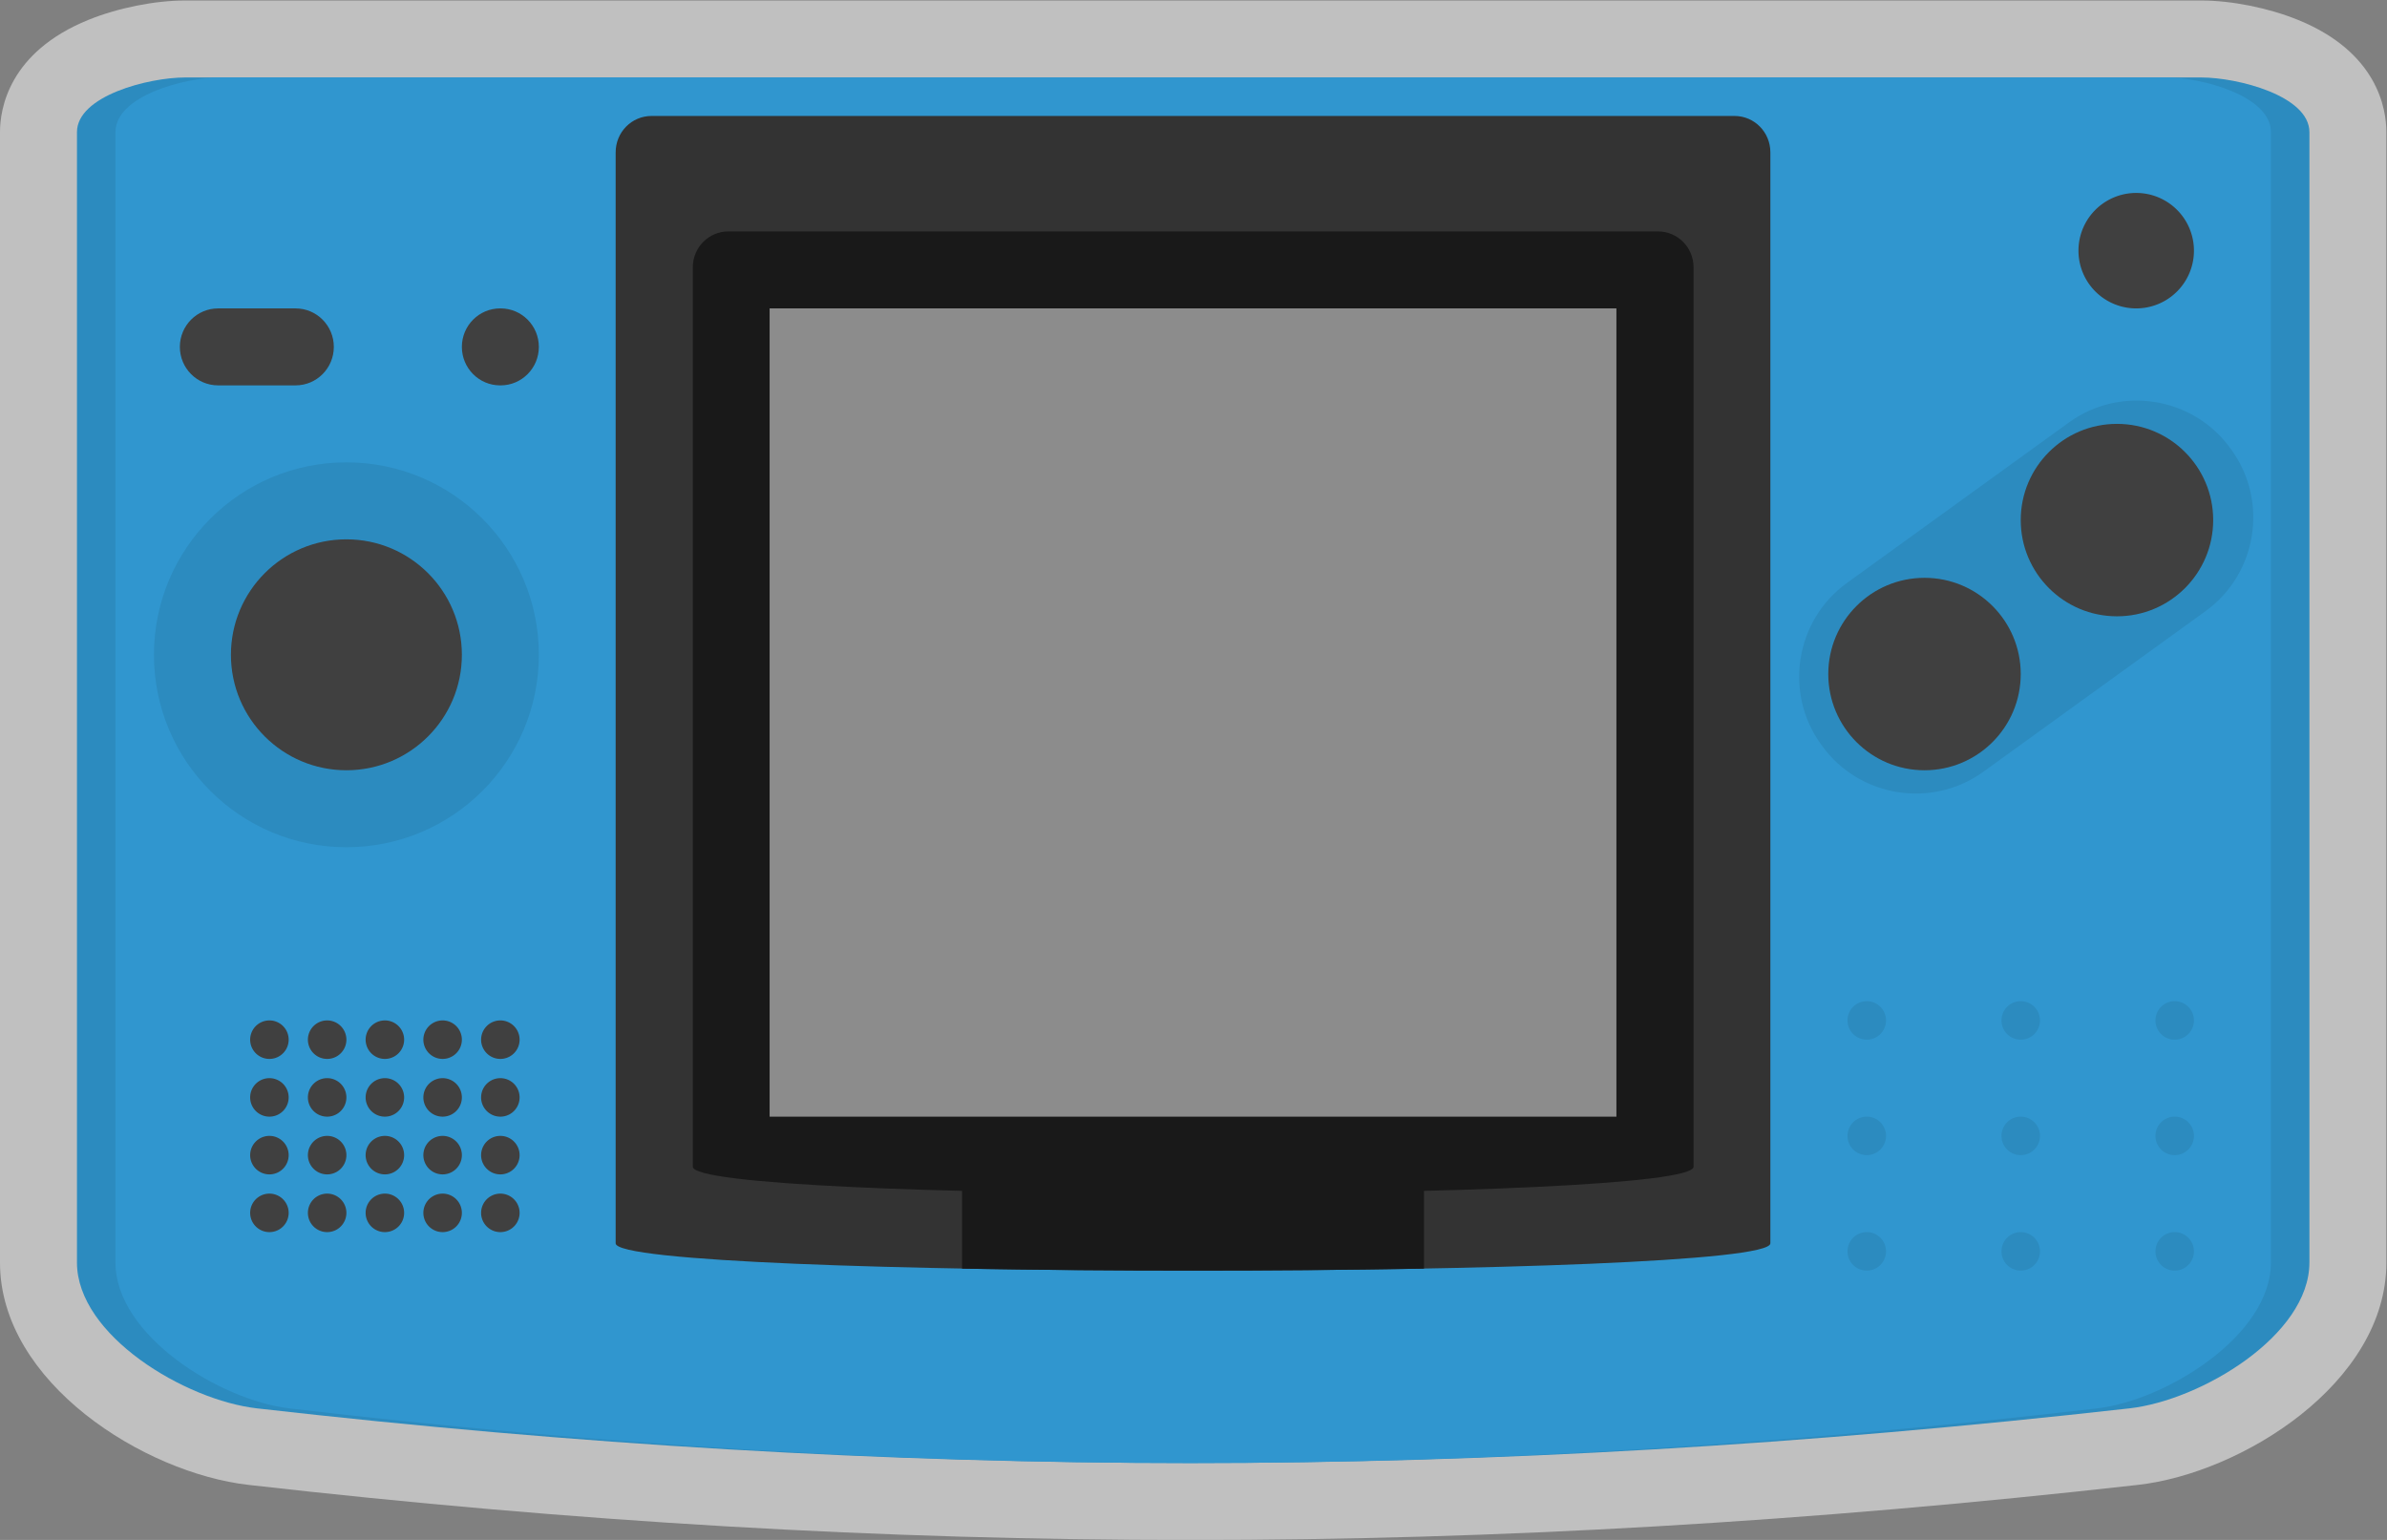 <svg xmlns="http://www.w3.org/2000/svg" xml:space="preserve" width="330.666" height="213.333" viewBox="0 0 330.666 213.333"><rect x="0" y="0" width="330.666" height="213.333" fill="#808080" stroke="none"/><defs><clipPath id="a" clipPathUnits="userSpaceOnUse"><path d="M0 256h256V0H0Z"/></clipPath><clipPath id="b" clipPathUnits="userSpaceOnUse"><path d="M4 208h248V48H4Z"/></clipPath></defs><g clip-path="url(#a)" transform="matrix(1.333 0 0 -1.333 -5.334 277.333)"><g clip-path="url(#b)" style="opacity:.5"><path d="M0 0h-209.549c-3.125 0-6.964-.769-10.019-2.006-8.309-3.366-9.206-9.288-9.206-11.678V-131.16c0-12.496 15.029-21.881 25.805-23.108 33.891-3.857 65.916-5.732 97.906-5.732 31.987 0 64.198 1.875 98.473 5.731 10.78 1.213 25.816 10.591 25.816 23.109v117.476c0 2.39-.898 8.312-9.206 11.678C6.965-.769 3.125 0 0 0" style="fill:#fff;fill-opacity:1;fill-rule:nonzero;stroke:none" transform="translate(232.774 208)"/></g><path d="M0 0h209.549c3.742 0 11.225-1.895 11.225-5.684V-123.16c0-7.579-11.271-14.321-18.71-15.158-67.354-7.579-128.058-7.573-194.58 0-7.448.847-18.71 7.579-18.71 15.158V-5.684C-11.226-1.895-3.742 0 0 0" style="fill:#2c8bbf;fill-opacity:1;fill-rule:nonzero;stroke:none" transform="translate(23.226 200)"/><path d="M0 0h202.322c3.614 0 10.839-1.895 10.839-5.684V-123.16c0-7.579-10.883-14.321-18.064-15.158-65.033-7.579-123.643-7.573-187.871 0-7.192.847-18.065 7.579-18.065 15.158V-5.684C-10.839-1.895-3.613 0 0 0" style="fill:#3096cf;fill-opacity:1;fill-rule:nonzero;stroke:none" transform="translate(26.839 200)"/><path d="m0 0-23.098-16.698c-5.348-3.866-12.888-2.654-16.756 2.695l-.121.168C-43.841-8.487-42.629-.947-37.28 2.92l23.097 16.698c5.35 3.866 12.889 2.654 16.756-2.695l.121-.168C6.562 11.407 5.349 3.867 0 0" style="fill:#2c8bbf;fill-opacity:1;fill-rule:nonzero;stroke:none" transform="translate(233.21 144.54)"/><path d="M0 0h112.546c2.064 0 3.726-1.686 3.726-3.779v-113.386c0-3.78-120-3.78-120 0V-3.779C-3.728-1.686-2.065 0 0 0" style="fill:#333;fill-opacity:1;fill-rule:nonzero;stroke:none" transform="translate(71.71 196)"/><path d="M0 0h96.617c2.045 0 3.692-1.667 3.692-3.738v-93.458c0-3.739-104-3.739-104 0v93.458C-3.691-1.667-2.045 0 0 0" style="fill:#191919;fill-opacity:1;fill-rule:nonzero;stroke:none" transform="translate(79.691 184)"/><path d="M83.982 176h88V92h-88z" style="fill:#8c8c8c;fill-opacity:1;fill-rule:nonzero;stroke:none"/><path d="M0 0v10.398h-48V0c15.216-.273 32.784-.273 48 0" style="fill:#191919;fill-opacity:1;fill-rule:nonzero;stroke:none" transform="translate(151.982 76.205)"/><path d="M0 0h8.049c2.196 0 3.975-1.791 3.975-4s-1.779-4-3.975-4H0c-2.195 0-3.976 1.791-3.976 4S-2.195 0 0 0" style="fill:#404040;fill-opacity:1;fill-rule:nonzero;stroke:none" transform="translate(26.669 176)"/><path d="M0 0h.049c2.196 0 3.975-1.791 3.975-4S2.245-8 .049-8H0c-2.196 0-3.976 1.791-3.976 4S-2.196 0 0 0" style="fill:#404040;fill-opacity:1;fill-rule:nonzero;stroke:none" transform="translate(55.976 176)"/><path d="M0 0c0-5.523-4.478-10-10-10S-20-5.523-20 0s4.478 10 10 10S0 5.523 0 0" style="fill:#404040;fill-opacity:1;fill-rule:nonzero;stroke:none" transform="translate(214 138)"/><path d="M0 0c0-5.523-4.478-10-10-10S-20-5.523-20 0s4.478 10 10 10S0 5.523 0 0" style="fill:#404040;fill-opacity:1;fill-rule:nonzero;stroke:none" transform="translate(234 154)"/><path d="M0 0c0-11.046-8.954-20-20-20s-20 8.954-20 20 8.954 20 20 20S0 11.046 0 0" style="fill:#2c8bbf;fill-opacity:1;fill-rule:nonzero;stroke:none" transform="translate(60 140)"/><path d="M0 0c0-6.627-5.373-12-12-12S-24-6.627-24 0s5.373 12 12 12S0 6.627 0 0" style="fill:#404040;fill-opacity:1;fill-rule:nonzero;stroke:none" transform="translate(52 140)"/><path d="M0 0a6 6 0 0 0-12 0A6 6 0 0 0 0 0" style="fill:#404040;fill-opacity:1;fill-rule:nonzero;stroke:none" transform="translate(232 182)"/><path d="M0 0a2 2 0 1 0-4.001.001A2 2 0 0 0 0 0" style="fill:#404040;fill-opacity:1;fill-rule:nonzero;stroke:none" transform="translate(34 100)"/><path d="M0 0a2 2 0 1 0-4.001.001A2 2 0 0 0 0 0" style="fill:#404040;fill-opacity:1;fill-rule:nonzero;stroke:none" transform="translate(40 100)"/><path d="M0 0a2 2 0 1 0-4.001.001A2 2 0 0 0 0 0" style="fill:#404040;fill-opacity:1;fill-rule:nonzero;stroke:none" transform="translate(46 100)"/><path d="M0 0a2 2 0 1 0-4.001.001A2 2 0 0 0 0 0" style="fill:#404040;fill-opacity:1;fill-rule:nonzero;stroke:none" transform="translate(52 100)"/><path d="M0 0a2 2 0 1 0-4.001.001A2 2 0 0 0 0 0" style="fill:#404040;fill-opacity:1;fill-rule:nonzero;stroke:none" transform="translate(58 100)"/><path d="M0 0a2 2 0 1 0-4.001.001A2 2 0 0 0 0 0" style="fill:#404040;fill-opacity:1;fill-rule:nonzero;stroke:none" transform="translate(34 94)"/><path d="M0 0a2 2 0 1 0-4.001.001A2 2 0 0 0 0 0" style="fill:#404040;fill-opacity:1;fill-rule:nonzero;stroke:none" transform="translate(40 94)"/><path d="M0 0a2 2 0 1 0-4.001.001A2 2 0 0 0 0 0" style="fill:#404040;fill-opacity:1;fill-rule:nonzero;stroke:none" transform="translate(46 94)"/><path d="M0 0a2 2 0 1 0-4.001.001A2 2 0 0 0 0 0" style="fill:#404040;fill-opacity:1;fill-rule:nonzero;stroke:none" transform="translate(52 94)"/><path d="M0 0a2 2 0 1 0-4.001.001A2 2 0 0 0 0 0" style="fill:#404040;fill-opacity:1;fill-rule:nonzero;stroke:none" transform="translate(58 94)"/><path d="M0 0a2 2 0 1 0-4.001.001A2 2 0 0 0 0 0" style="fill:#404040;fill-opacity:1;fill-rule:nonzero;stroke:none" transform="translate(34 88)"/><path d="M0 0a2 2 0 1 0-4.001.001A2 2 0 0 0 0 0" style="fill:#404040;fill-opacity:1;fill-rule:nonzero;stroke:none" transform="translate(40 88)"/><path d="M0 0a2 2 0 1 0-4.001.001A2 2 0 0 0 0 0" style="fill:#404040;fill-opacity:1;fill-rule:nonzero;stroke:none" transform="translate(46 88)"/><path d="M0 0a2 2 0 1 0-4.001.001A2 2 0 0 0 0 0" style="fill:#404040;fill-opacity:1;fill-rule:nonzero;stroke:none" transform="translate(52 88)"/><path d="M0 0a2 2 0 1 0-4.001.001A2 2 0 0 0 0 0" style="fill:#404040;fill-opacity:1;fill-rule:nonzero;stroke:none" transform="translate(58 88)"/><path d="M0 0a2 2 0 1 0-4.001.001A2 2 0 0 0 0 0" style="fill:#404040;fill-opacity:1;fill-rule:nonzero;stroke:none" transform="translate(34 82)"/><path d="M0 0a2 2 0 1 0-4.001.001A2 2 0 0 0 0 0" style="fill:#404040;fill-opacity:1;fill-rule:nonzero;stroke:none" transform="translate(40 82)"/><path d="M0 0a2 2 0 1 0-4.001.001A2 2 0 0 0 0 0" style="fill:#404040;fill-opacity:1;fill-rule:nonzero;stroke:none" transform="translate(46 82)"/><path d="M0 0a2 2 0 1 0-4.001.001A2 2 0 0 0 0 0" style="fill:#404040;fill-opacity:1;fill-rule:nonzero;stroke:none" transform="translate(52 82)"/><path d="M0 0a2 2 0 1 0-4.001.001A2 2 0 0 0 0 0" style="fill:#404040;fill-opacity:1;fill-rule:nonzero;stroke:none" transform="translate(58 82)"/><path d="M0 0a2 2 0 1 0-4.001.001A2 2 0 0 0 0 0" style="fill:#2c8bbf;fill-opacity:1;fill-rule:nonzero;stroke:none" transform="translate(200 102)"/><path d="M0 0a2 2 0 1 0-4.001.001A2 2 0 0 0 0 0" style="fill:#2c8bbf;fill-opacity:1;fill-rule:nonzero;stroke:none" transform="translate(216 102)"/><path d="M0 0a2 2 0 1 0-4.001.001A2 2 0 0 0 0 0" style="fill:#2c8bbf;fill-opacity:1;fill-rule:nonzero;stroke:none" transform="translate(232 102)"/><path d="M0 0a2 2 0 1 0-4.001.001A2 2 0 0 0 0 0" style="fill:#2c8bbf;fill-opacity:1;fill-rule:nonzero;stroke:none" transform="translate(200 90)"/><path d="M0 0a2 2 0 1 0-4.001.001A2 2 0 0 0 0 0" style="fill:#2c8bbf;fill-opacity:1;fill-rule:nonzero;stroke:none" transform="translate(216 90)"/><path d="M0 0a2 2 0 1 0-4.001.001A2 2 0 0 0 0 0" style="fill:#2c8bbf;fill-opacity:1;fill-rule:nonzero;stroke:none" transform="translate(232 90)"/><path d="M0 0a2 2 0 1 0-4.001.001A2 2 0 0 0 0 0" style="fill:#2c8bbf;fill-opacity:1;fill-rule:nonzero;stroke:none" transform="translate(200 78)"/><path d="M0 0a2 2 0 1 0-4.001.001A2 2 0 0 0 0 0" style="fill:#2c8bbf;fill-opacity:1;fill-rule:nonzero;stroke:none" transform="translate(216 78)"/><path d="M0 0a2 2 0 1 0-4.001.001A2 2 0 0 0 0 0" style="fill:#2c8bbf;fill-opacity:1;fill-rule:nonzero;stroke:none" transform="translate(232 78)"/></g></svg>
